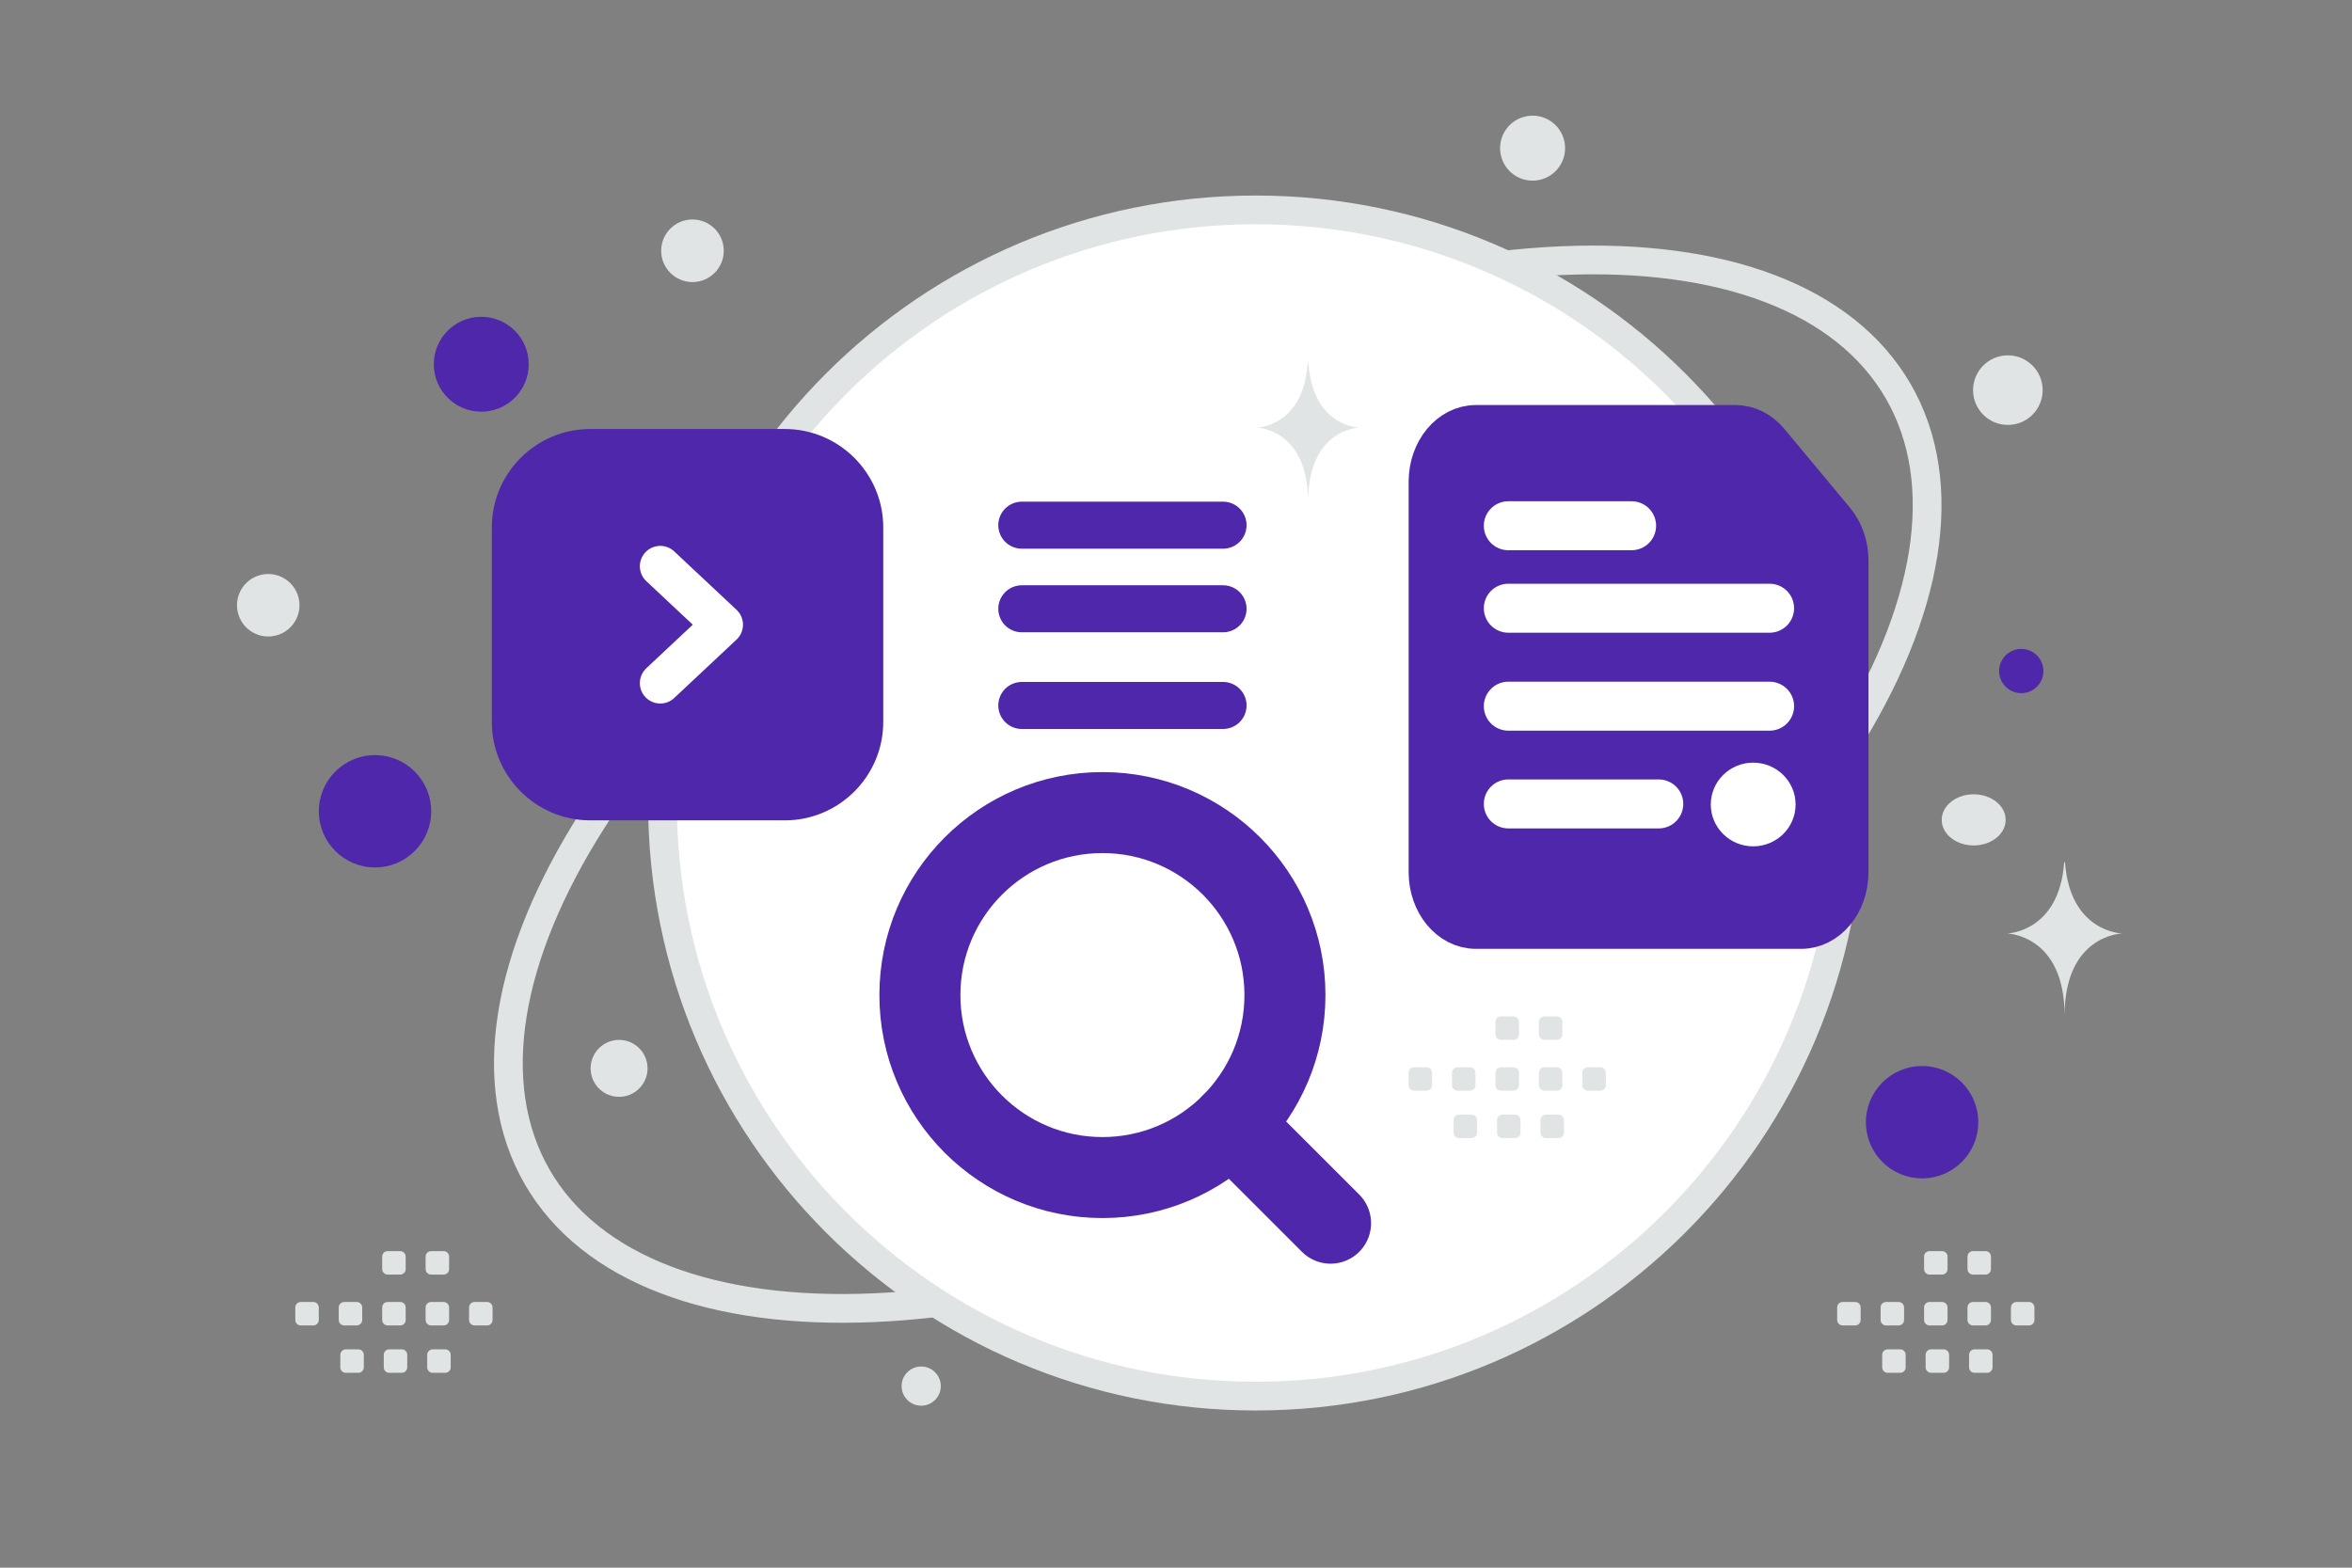 <svg width="900" height="600" viewBox="0 0 900 600" fill="none" xmlns="http://www.w3.org/2000/svg">
<rect x="0" y="0" width="900" height="600" fill="#808080" stroke="none"/>
<g clip-path="url(#clip0_1235_28747)">
<path d="M726.385 149.781C746.846 185.221 738.357 234.466 705.193 286.518C672.193 338.315 615.538 391.468 542.92 433.394C470.302 475.32 395.942 497.809 334.585 500.489C272.925 503.183 226.033 485.913 205.571 450.473C185.11 415.033 193.6 365.788 226.763 313.735C259.763 261.939 316.418 208.786 389.036 166.86C461.655 124.934 536.014 102.445 597.371 99.765C659.032 97.071 705.923 114.341 726.385 149.781V149.781Z" stroke="#E1E4E5" stroke-width="11"/>
<path d="M480.5 534.336C605.869 534.336 707.5 432.705 707.5 307.336C707.5 181.967 605.869 80.336 480.5 80.336C355.131 80.336 253.5 181.967 253.5 307.336C253.5 432.705 355.131 534.336 480.5 534.336Z" fill="white" stroke="#E1E4E5" stroke-width="11"/>
<path d="M735.5 451C747.374 451 757 441.374 757 429.5C757 417.626 747.374 408 735.5 408C723.626 408 714 417.626 714 429.5C714 441.374 723.626 451 735.5 451Z" fill="#4F27AA"/>
<path d="M143.5 332C155.374 332 165 322.374 165 310.5C165 298.626 155.374 289 143.5 289C131.626 289 122 298.626 122 310.5C122 322.374 131.626 332 143.5 332Z" fill="#4F27AA"/>
<path fill-rule="evenodd" clip-rule="evenodd" d="M705.093 498.307H709.886C711.046 498.307 711.979 499.25 711.979 500.399V505.193C711.978 505.748 711.758 506.28 711.365 506.672C710.973 507.064 710.441 507.285 709.886 507.285H705.093C704.539 507.283 704.008 507.062 703.615 506.67C703.223 506.278 703.002 505.747 703 505.193V500.399C702.999 500.124 703.053 499.852 703.158 499.598C703.263 499.343 703.417 499.113 703.612 498.918C703.806 498.724 704.037 498.57 704.292 498.465C704.546 498.36 704.818 498.306 705.093 498.307ZM721.713 498.307H726.507C727.061 498.309 727.592 498.53 727.984 498.922C728.376 499.314 728.597 499.845 728.599 500.399V505.193C728.598 505.748 728.378 506.279 727.986 506.672C727.593 507.064 727.062 507.284 726.507 507.285H721.713C721.159 507.283 720.628 507.062 720.235 506.67C719.843 506.278 719.622 505.747 719.62 505.193V500.399C719.622 499.845 719.843 499.314 720.235 498.922C720.628 498.53 721.159 498.309 721.713 498.307ZM738.344 498.307H743.138C743.692 498.309 744.223 498.53 744.615 498.922C745.007 499.314 745.228 499.845 745.23 500.399V505.193C745.229 505.748 745.009 506.279 744.617 506.672C744.224 507.064 743.693 507.284 743.138 507.285H738.344C737.79 507.283 737.259 507.062 736.867 506.67C736.475 506.278 736.254 505.747 736.252 505.193V500.399C736.251 500.124 736.305 499.852 736.41 499.598C736.515 499.344 736.669 499.113 736.863 498.918C737.058 498.724 737.289 498.57 737.543 498.465C737.797 498.36 738.069 498.306 738.344 498.307ZM754.964 498.307H759.758C760.312 498.309 760.843 498.53 761.235 498.922C761.627 499.314 761.848 499.845 761.85 500.399V505.193C761.849 505.748 761.629 506.279 761.237 506.672C760.844 507.064 760.313 507.284 759.758 507.285H754.964C754.408 507.285 753.875 507.065 753.481 506.673C753.087 506.281 752.865 505.749 752.862 505.193V500.399C752.868 499.844 753.092 499.314 753.485 498.923C753.878 498.532 754.409 498.31 754.964 498.307ZM771.586 498.307H776.38C777.539 498.307 778.482 499.25 778.482 500.399V505.193C778.481 505.468 778.427 505.741 778.321 505.995C778.215 506.25 778.06 506.48 777.865 506.675C777.669 506.869 777.438 507.023 777.183 507.128C776.928 507.232 776.655 507.286 776.38 507.285H771.586C771.032 507.283 770.501 507.062 770.109 506.67C769.717 506.278 769.496 505.747 769.494 505.193V500.399C769.496 499.845 769.717 499.314 770.109 498.922C770.501 498.53 771.032 498.309 771.586 498.307ZM722.323 516.431H727.116C727.67 516.433 728.201 516.654 728.594 517.046C728.986 517.438 729.207 517.969 729.209 518.523V523.326C729.207 523.881 728.986 524.412 728.594 524.804C728.202 525.196 727.671 525.417 727.116 525.419H722.323C721.768 525.419 721.236 525.198 720.843 524.806C720.451 524.413 720.23 523.881 720.23 523.326V518.533C720.228 518.257 720.281 517.984 720.386 517.729C720.49 517.474 720.644 517.242 720.839 517.046C721.034 516.851 721.265 516.696 721.519 516.59C721.774 516.485 722.047 516.431 722.323 516.431ZM738.943 516.431H743.736C744.29 516.433 744.821 516.654 745.214 517.046C745.606 517.438 745.827 517.969 745.829 518.523V523.326C745.827 523.881 745.606 524.412 745.214 524.804C744.822 525.196 744.291 525.417 743.736 525.419H738.943C738.388 525.417 737.857 525.196 737.465 524.804C737.073 524.412 736.852 523.881 736.85 523.326V518.533C736.849 518.257 736.902 517.984 737.006 517.729C737.111 517.474 737.265 517.242 737.459 517.047C737.654 516.851 737.885 516.696 738.14 516.591C738.394 516.485 738.667 516.431 738.943 516.431ZM755.564 516.431H760.358C761.517 516.431 762.46 517.374 762.46 518.523V523.326C762.46 524.476 761.517 525.419 760.358 525.419H755.564C755.01 525.417 754.479 525.196 754.087 524.804C753.695 524.411 753.474 523.88 753.472 523.326V518.533C753.472 517.374 754.415 516.431 755.564 516.431ZM738.344 478.837H743.138C743.692 478.839 744.223 479.06 744.615 479.452C745.007 479.844 745.228 480.375 745.23 480.929V485.723C745.229 486.278 745.009 486.809 744.617 487.202C744.224 487.594 743.693 487.814 743.138 487.815H738.344C737.79 487.813 737.259 487.592 736.867 487.2C736.475 486.808 736.254 486.277 736.252 485.723V480.929C736.251 480.654 736.305 480.382 736.41 480.128C736.515 479.874 736.669 479.643 736.863 479.448C737.058 479.254 737.289 479.1 737.543 478.995C737.797 478.89 738.069 478.836 738.344 478.837ZM754.964 478.837H759.758C760.312 478.839 760.843 479.06 761.235 479.452C761.627 479.844 761.848 480.375 761.85 480.929V485.723C761.849 486.278 761.629 486.809 761.237 487.202C760.844 487.594 760.313 487.814 759.758 487.815H754.964C754.408 487.815 753.875 487.595 753.481 487.203C753.087 486.811 752.865 486.279 752.862 485.723V480.929C752.868 480.374 753.092 479.844 753.485 479.453C753.878 479.062 754.409 478.84 754.964 478.837ZM541.092 408.47H545.886C547.045 408.47 547.979 409.413 547.979 410.562V415.356C547.978 415.911 547.758 416.443 547.365 416.835C546.973 417.228 546.441 417.448 545.886 417.449H541.092C540.538 417.447 540.007 417.225 539.615 416.833C539.223 416.441 539.002 415.91 539 415.356V410.562C538.999 410.287 539.053 410.015 539.158 409.761C539.263 409.507 539.417 409.276 539.611 409.081C539.806 408.887 540.037 408.733 540.291 408.628C540.545 408.523 540.817 408.469 541.092 408.47ZM557.712 408.47H562.506C563.06 408.472 563.591 408.693 563.984 409.085C564.376 409.477 564.597 410.008 564.599 410.562V415.356C564.598 415.911 564.378 416.443 563.985 416.835C563.593 417.228 563.061 417.448 562.506 417.449H557.712C557.158 417.447 556.627 417.225 556.235 416.833C555.843 416.441 555.622 415.91 555.62 415.356V410.562C555.622 410.008 555.843 409.477 556.235 409.085C556.627 408.693 557.158 408.472 557.712 408.47ZM574.344 408.47H579.138C579.692 408.472 580.223 408.693 580.615 409.085C581.007 409.477 581.228 410.008 581.23 410.562V415.356C581.229 415.911 581.009 416.443 580.617 416.835C580.225 417.227 579.693 417.448 579.138 417.449H574.344C573.79 417.447 573.259 417.225 572.867 416.833C572.475 416.441 572.254 415.91 572.252 415.356V410.562C572.251 410.287 572.305 410.015 572.41 409.761C572.515 409.507 572.669 409.276 572.863 409.081C573.058 408.887 573.289 408.733 573.543 408.628C573.797 408.523 574.069 408.469 574.344 408.47ZM590.964 408.47H595.758C596.312 408.472 596.843 408.693 597.235 409.085C597.627 409.477 597.848 410.008 597.85 410.562V415.356C597.849 415.911 597.629 416.443 597.237 416.835C596.845 417.227 596.313 417.448 595.758 417.449H590.964C590.408 417.449 589.875 417.228 589.481 416.836C589.087 416.444 588.865 415.912 588.862 415.356V410.562C588.868 410.007 589.092 409.477 589.485 409.086C589.878 408.695 590.409 408.473 590.964 408.47ZM607.586 408.47H612.38C613.539 408.47 614.482 409.413 614.482 410.562V415.356C614.481 415.631 614.427 415.904 614.321 416.158C614.215 416.413 614.06 416.644 613.865 416.838C613.669 417.032 613.438 417.186 613.183 417.291C612.928 417.396 612.655 417.45 612.38 417.449H607.586C607.032 417.447 606.501 417.225 606.109 416.833C605.717 416.441 605.495 415.91 605.493 415.356V410.562C605.493 409.413 606.437 408.47 607.586 408.47ZM558.322 426.594H563.116C563.67 426.596 564.201 426.817 564.594 427.209C564.986 427.601 565.207 428.132 565.209 428.686V433.49C565.207 434.044 564.986 434.575 564.594 434.967C564.201 435.359 563.67 435.58 563.116 435.582H558.322C557.767 435.581 557.236 435.361 556.843 434.969C556.451 434.576 556.23 434.045 556.23 433.49V428.696C556.228 428.42 556.281 428.147 556.386 427.892C556.49 427.637 556.644 427.405 556.839 427.21C557.033 427.014 557.264 426.859 557.519 426.754C557.773 426.648 558.046 426.594 558.322 426.594ZM574.943 426.594H579.736C580.29 426.596 580.821 426.817 581.214 427.209C581.606 427.601 581.827 428.132 581.829 428.686V433.49C581.827 434.044 581.606 434.575 581.214 434.967C580.821 435.359 580.29 435.58 579.736 435.582H574.943C574.389 435.58 573.857 435.359 573.465 434.967C573.073 434.575 572.852 434.044 572.85 433.49V428.696C572.848 428.42 572.901 428.147 573.006 427.892C573.11 427.637 573.264 427.405 573.459 427.209C573.653 427.014 573.885 426.859 574.139 426.753C574.394 426.648 574.667 426.594 574.943 426.594ZM591.564 426.594H596.358C597.517 426.594 598.46 427.537 598.46 428.686V433.49C598.457 434.046 598.235 434.578 597.841 434.97C597.447 435.362 596.914 435.582 596.358 435.582H591.564C591.01 435.58 590.479 435.359 590.087 434.967C589.695 434.575 589.474 434.044 589.472 433.49V428.696C589.472 427.537 590.415 426.594 591.564 426.594ZM574.344 389H579.138C579.692 389.002 580.223 389.223 580.615 389.615C581.007 390.007 581.228 390.538 581.23 391.092V395.886C581.229 396.441 581.009 396.973 580.617 397.365C580.225 397.757 579.693 397.978 579.138 397.979L574.344 397.978C573.79 397.976 573.259 397.755 572.867 397.363C572.475 396.971 572.254 396.44 572.252 395.886V391.092C572.251 390.817 572.305 390.545 572.41 390.291C572.515 390.037 572.669 389.806 572.863 389.611C573.058 389.417 573.289 389.263 573.543 389.158C573.797 389.053 574.069 388.999 574.344 389ZM590.964 389H595.758C596.312 389.002 596.843 389.223 597.235 389.615C597.627 390.007 597.848 390.538 597.85 391.092V395.886C597.849 396.441 597.629 396.973 597.237 397.365C596.845 397.757 596.313 397.978 595.758 397.979L590.964 397.978C590.408 397.978 589.875 397.758 589.481 397.366C589.087 396.974 588.865 396.442 588.862 395.886V391.092C588.868 390.537 589.092 390.007 589.485 389.616C589.878 389.225 590.409 389.003 590.964 389ZM115.092 498.307H119.886C121.045 498.307 121.979 499.25 121.979 500.399V505.193C121.978 505.748 121.757 506.28 121.365 506.672C120.973 507.064 120.441 507.284 119.886 507.285H115.092C114.538 507.283 114.007 507.062 113.615 506.67C113.223 506.278 113.002 505.747 113 505.193V500.399C112.999 500.124 113.053 499.852 113.158 499.598C113.263 499.344 113.417 499.113 113.611 498.918C113.806 498.724 114.037 498.57 114.291 498.465C114.545 498.36 114.817 498.306 115.092 498.307ZM131.712 498.307H136.506C137.06 498.309 137.592 498.53 137.984 498.922C138.376 499.314 138.597 499.845 138.599 500.399V505.193C138.598 505.748 138.378 506.28 137.985 506.672C137.593 507.064 137.061 507.285 136.506 507.285H131.712C131.158 507.283 130.627 507.062 130.235 506.67C129.843 506.278 129.622 505.747 129.62 505.193V500.399C129.622 499.845 129.843 499.314 130.235 498.922C130.627 498.53 131.158 498.309 131.712 498.307ZM148.344 498.307H153.138C153.692 498.309 154.223 498.53 154.615 498.922C155.007 499.314 155.228 499.845 155.23 500.399V505.193C155.229 505.748 155.009 506.279 154.617 506.672C154.224 507.064 153.693 507.284 153.138 507.285H148.344C147.79 507.283 147.259 507.062 146.867 506.67C146.475 506.278 146.254 505.747 146.252 505.193V500.399C146.251 500.124 146.305 499.852 146.41 499.598C146.515 499.344 146.669 499.113 146.863 498.918C147.058 498.724 147.289 498.57 147.543 498.465C147.797 498.36 148.069 498.306 148.344 498.307ZM164.964 498.307H169.758C170.312 498.309 170.843 498.53 171.235 498.922C171.627 499.314 171.848 499.845 171.85 500.399V505.193C171.849 505.748 171.629 506.279 171.237 506.672C170.844 507.064 170.313 507.284 169.758 507.285H164.964C164.408 507.285 163.875 507.065 163.481 506.673C163.087 506.281 162.865 505.749 162.862 505.193V500.399C162.868 499.844 163.092 499.314 163.485 498.923C163.878 498.532 164.409 498.31 164.964 498.307ZM181.586 498.307H186.38C187.539 498.307 188.482 499.25 188.482 500.399V505.193C188.481 505.468 188.427 505.741 188.321 505.995C188.215 506.25 188.06 506.48 187.865 506.675C187.669 506.869 187.438 507.023 187.183 507.128C186.928 507.232 186.655 507.286 186.38 507.285H181.586C181.032 507.283 180.501 507.062 180.109 506.67C179.717 506.278 179.495 505.747 179.493 505.193V500.399C179.493 499.25 180.437 498.307 181.586 498.307ZM132.322 516.431H137.116C137.67 516.433 138.202 516.654 138.594 517.046C138.986 517.438 139.207 517.969 139.209 518.523V523.326C139.207 523.881 138.986 524.412 138.594 524.804C138.202 525.196 137.671 525.417 137.116 525.419H132.322C131.767 525.418 131.235 525.198 130.843 524.805C130.451 524.413 130.23 523.881 130.23 523.326V518.533C130.228 518.257 130.281 517.984 130.386 517.729C130.49 517.474 130.644 517.242 130.839 517.047C131.033 516.851 131.264 516.696 131.519 516.591C131.773 516.485 132.046 516.431 132.322 516.431ZM148.943 516.431H153.736C154.29 516.433 154.821 516.654 155.214 517.046C155.606 517.438 155.827 517.969 155.829 518.523V523.326C155.827 523.881 155.606 524.412 155.214 524.804C154.822 525.196 154.291 525.417 153.736 525.419H148.943C148.388 525.417 147.857 525.196 147.465 524.804C147.073 524.412 146.852 523.881 146.85 523.326V518.533C146.848 518.257 146.901 517.984 147.006 517.729C147.11 517.474 147.264 517.242 147.459 517.046C147.653 516.851 147.885 516.696 148.139 516.59C148.394 516.485 148.667 516.431 148.943 516.431ZM165.564 516.431H170.358C171.517 516.431 172.46 517.374 172.46 518.523V523.326C172.46 524.476 171.517 525.419 170.358 525.419H165.564C165.01 525.417 164.479 525.196 164.087 524.804C163.695 524.411 163.474 523.88 163.472 523.326V518.533C163.472 517.374 164.415 516.431 165.564 516.431ZM148.344 478.837H153.138C153.692 478.839 154.223 479.06 154.615 479.452C155.007 479.844 155.228 480.375 155.23 480.929V485.723C155.229 486.278 155.009 486.809 154.617 487.202C154.224 487.594 153.693 487.814 153.138 487.815H148.344C147.79 487.813 147.259 487.592 146.867 487.2C146.475 486.808 146.254 486.277 146.252 485.723V480.929C146.251 480.654 146.305 480.382 146.41 480.128C146.515 479.874 146.669 479.643 146.863 479.448C147.058 479.254 147.289 479.1 147.543 478.995C147.797 478.89 148.069 478.836 148.344 478.837ZM164.964 478.837H169.758C170.312 478.839 170.843 479.06 171.235 479.452C171.627 479.844 171.848 480.375 171.85 480.929V485.723C171.849 486.278 171.629 486.809 171.237 487.202C170.844 487.594 170.313 487.814 169.758 487.815H164.964C164.408 487.815 163.875 487.595 163.481 487.203C163.087 486.811 162.865 486.279 162.862 485.723V480.929C162.868 480.374 163.092 479.844 163.485 479.453C163.878 479.062 164.409 478.84 164.964 478.837Z" fill="#E1E4E5"/>
<path fill-rule="evenodd" clip-rule="evenodd" d="M707 333.821V214.545C707 208.887 705.124 203.453 701.8 199.46L676.653 169.256C673.32 165.253 668.795 163 664.084 163H564.778C554.955 163 547 172.555 547 184.353V333.821C547 345.619 554.955 355.174 564.778 355.174H689.222C699.044 355.174 707 345.619 707 333.821Z" fill="#4F27AA" stroke="#4F27AA" stroke-width="15.96" stroke-linecap="round" stroke-linejoin="round"/>
<path fill-rule="evenodd" clip-rule="evenodd" d="M654.634 307.905C654.634 299.065 661.905 291.891 670.864 291.891C679.823 291.891 687.094 299.065 687.094 307.905C687.094 316.744 679.823 323.918 670.864 323.918C661.905 323.918 654.634 316.744 654.634 307.905Z" fill="white"/>
<path d="M577.161 232.783H677.14M577.161 270.275H677.14M577.161 307.686H634.725M577.161 201.215H624.337" stroke="white" stroke-width="18.746" stroke-linecap="round" stroke-linejoin="round"/>
<path fill-rule="evenodd" clip-rule="evenodd" d="M300.355 172H225.816C209.417 172 196 185.417 196 201.816V276.355C196 292.753 209.417 306.17 225.816 306.17H300.355C316.753 306.17 330.17 292.753 330.17 276.355V201.816C330.17 185.417 316.753 172 300.355 172Z" fill="#4F27AA" stroke="#4F27AA" stroke-width="15.611" stroke-linecap="round" stroke-linejoin="round"/>
<path d="M252.65 216.727L276.503 239.088L252.65 261.45" stroke="white" stroke-width="15.611" stroke-linecap="round" stroke-linejoin="round"/>
<path d="M421.844 450.688C460.418 450.688 491.688 419.418 491.688 380.844C491.688 342.27 460.418 311 421.844 311C383.27 311 352 342.27 352 380.844C352 419.418 383.27 450.688 421.844 450.688Z" stroke="#4F27AA" stroke-width="31" stroke-linecap="round" stroke-linejoin="round"/>
<path d="M471.228 430.23L509.146 468.147" stroke="#4F27AA" stroke-width="31" stroke-linecap="round" stroke-linejoin="round"/>
<path d="M391 201H468M391 233H468M391 270H468" stroke="#4F27AA" stroke-width="18" stroke-linecap="round" stroke-linejoin="round"/>
<path d="M184.158 157.566C174.13 157.566 166 149.436 166 139.408C166 129.38 174.13 121.25 184.158 121.25C194.186 121.25 202.316 129.38 202.316 139.408C202.316 149.436 194.186 157.566 184.158 157.566Z" fill="#4F27AA"/>
<path d="M773.446 265.3C768.766 265.3 764.972 261.506 764.972 256.826C764.972 252.146 768.766 248.352 773.446 248.352C778.126 248.352 781.92 252.146 781.92 256.826C781.92 261.506 778.126 265.3 773.446 265.3Z" fill="#4F27AA"/>
<path d="M236.895 419.79C230.878 419.79 226 414.912 226 408.895C226 402.878 230.878 398 236.895 398C242.912 398 247.79 402.878 247.79 408.895C247.79 414.912 242.912 419.79 236.895 419.79Z" fill="#E1E4E5"/>
<path d="M352.5 538C348.358 538 345 534.642 345 530.5C345 526.358 348.358 523 352.5 523C356.642 523 360 526.358 360 530.5C360 534.642 356.642 538 352.5 538Z" fill="#E1E4E5"/>
<path d="M264.977 107.954C258.362 107.954 253 102.592 253 95.977C253 89.362 258.362 84 264.977 84C271.592 84 276.954 89.362 276.954 95.977C276.954 102.592 271.592 107.954 264.977 107.954Z" fill="#E1E4E5"/>
<path d="M768.316 162.632C760.962 162.632 755 156.67 755 149.316C755 141.962 760.962 136 768.316 136C775.67 136 781.632 141.962 781.632 149.316C781.632 156.67 775.67 162.632 768.316 162.632Z" fill="#E1E4E5"/>
<path d="M114.195 228.552C115.904 234.93 112.118 241.487 105.74 243.196C99.361 244.905 92.805 241.12 91.095 234.741C89.386 228.362 93.172 221.806 99.55 220.097C105.929 218.388 112.485 222.173 114.195 228.552Z" fill="#E1E4E5"/>
<path d="M755.236 323.578C748.478 323.578 743 319.195 743 313.789C743 308.383 748.478 304 755.236 304C761.994 304 767.472 308.383 767.472 313.789C767.472 319.195 761.994 323.578 755.236 323.578Z" fill="#E1E4E5"/>
<path d="M598.465 53.481C600.243 60.115 596.306 66.934 589.671 68.712C583.037 70.49 576.218 66.553 574.44 59.919C572.663 53.284 576.6 46.465 583.234 44.688C589.868 42.91 596.687 46.847 598.465 53.481Z" fill="#E1E4E5"/>
<path d="M789.862 330H790.182C792.077 356.858 812.052 357.271 812.052 357.271C812.052 357.271 790.026 357.701 790.026 388.735C790.026 357.701 768 357.271 768 357.271C768 357.271 787.966 356.858 789.862 330ZM500.398 139H500.682C502.364 163.308 520.088 163.682 520.088 163.682C520.088 163.682 500.544 164.072 500.544 192.159C500.544 164.072 481 163.682 481 163.682C481 163.682 498.716 163.308 500.398 139Z" fill="#E1E4E5"/>
</g>
<defs>
<clipPath id="clip0_1235_28747">
<rect width="900" height="600" fill="white"/>
</clipPath>
</defs>
</svg>

